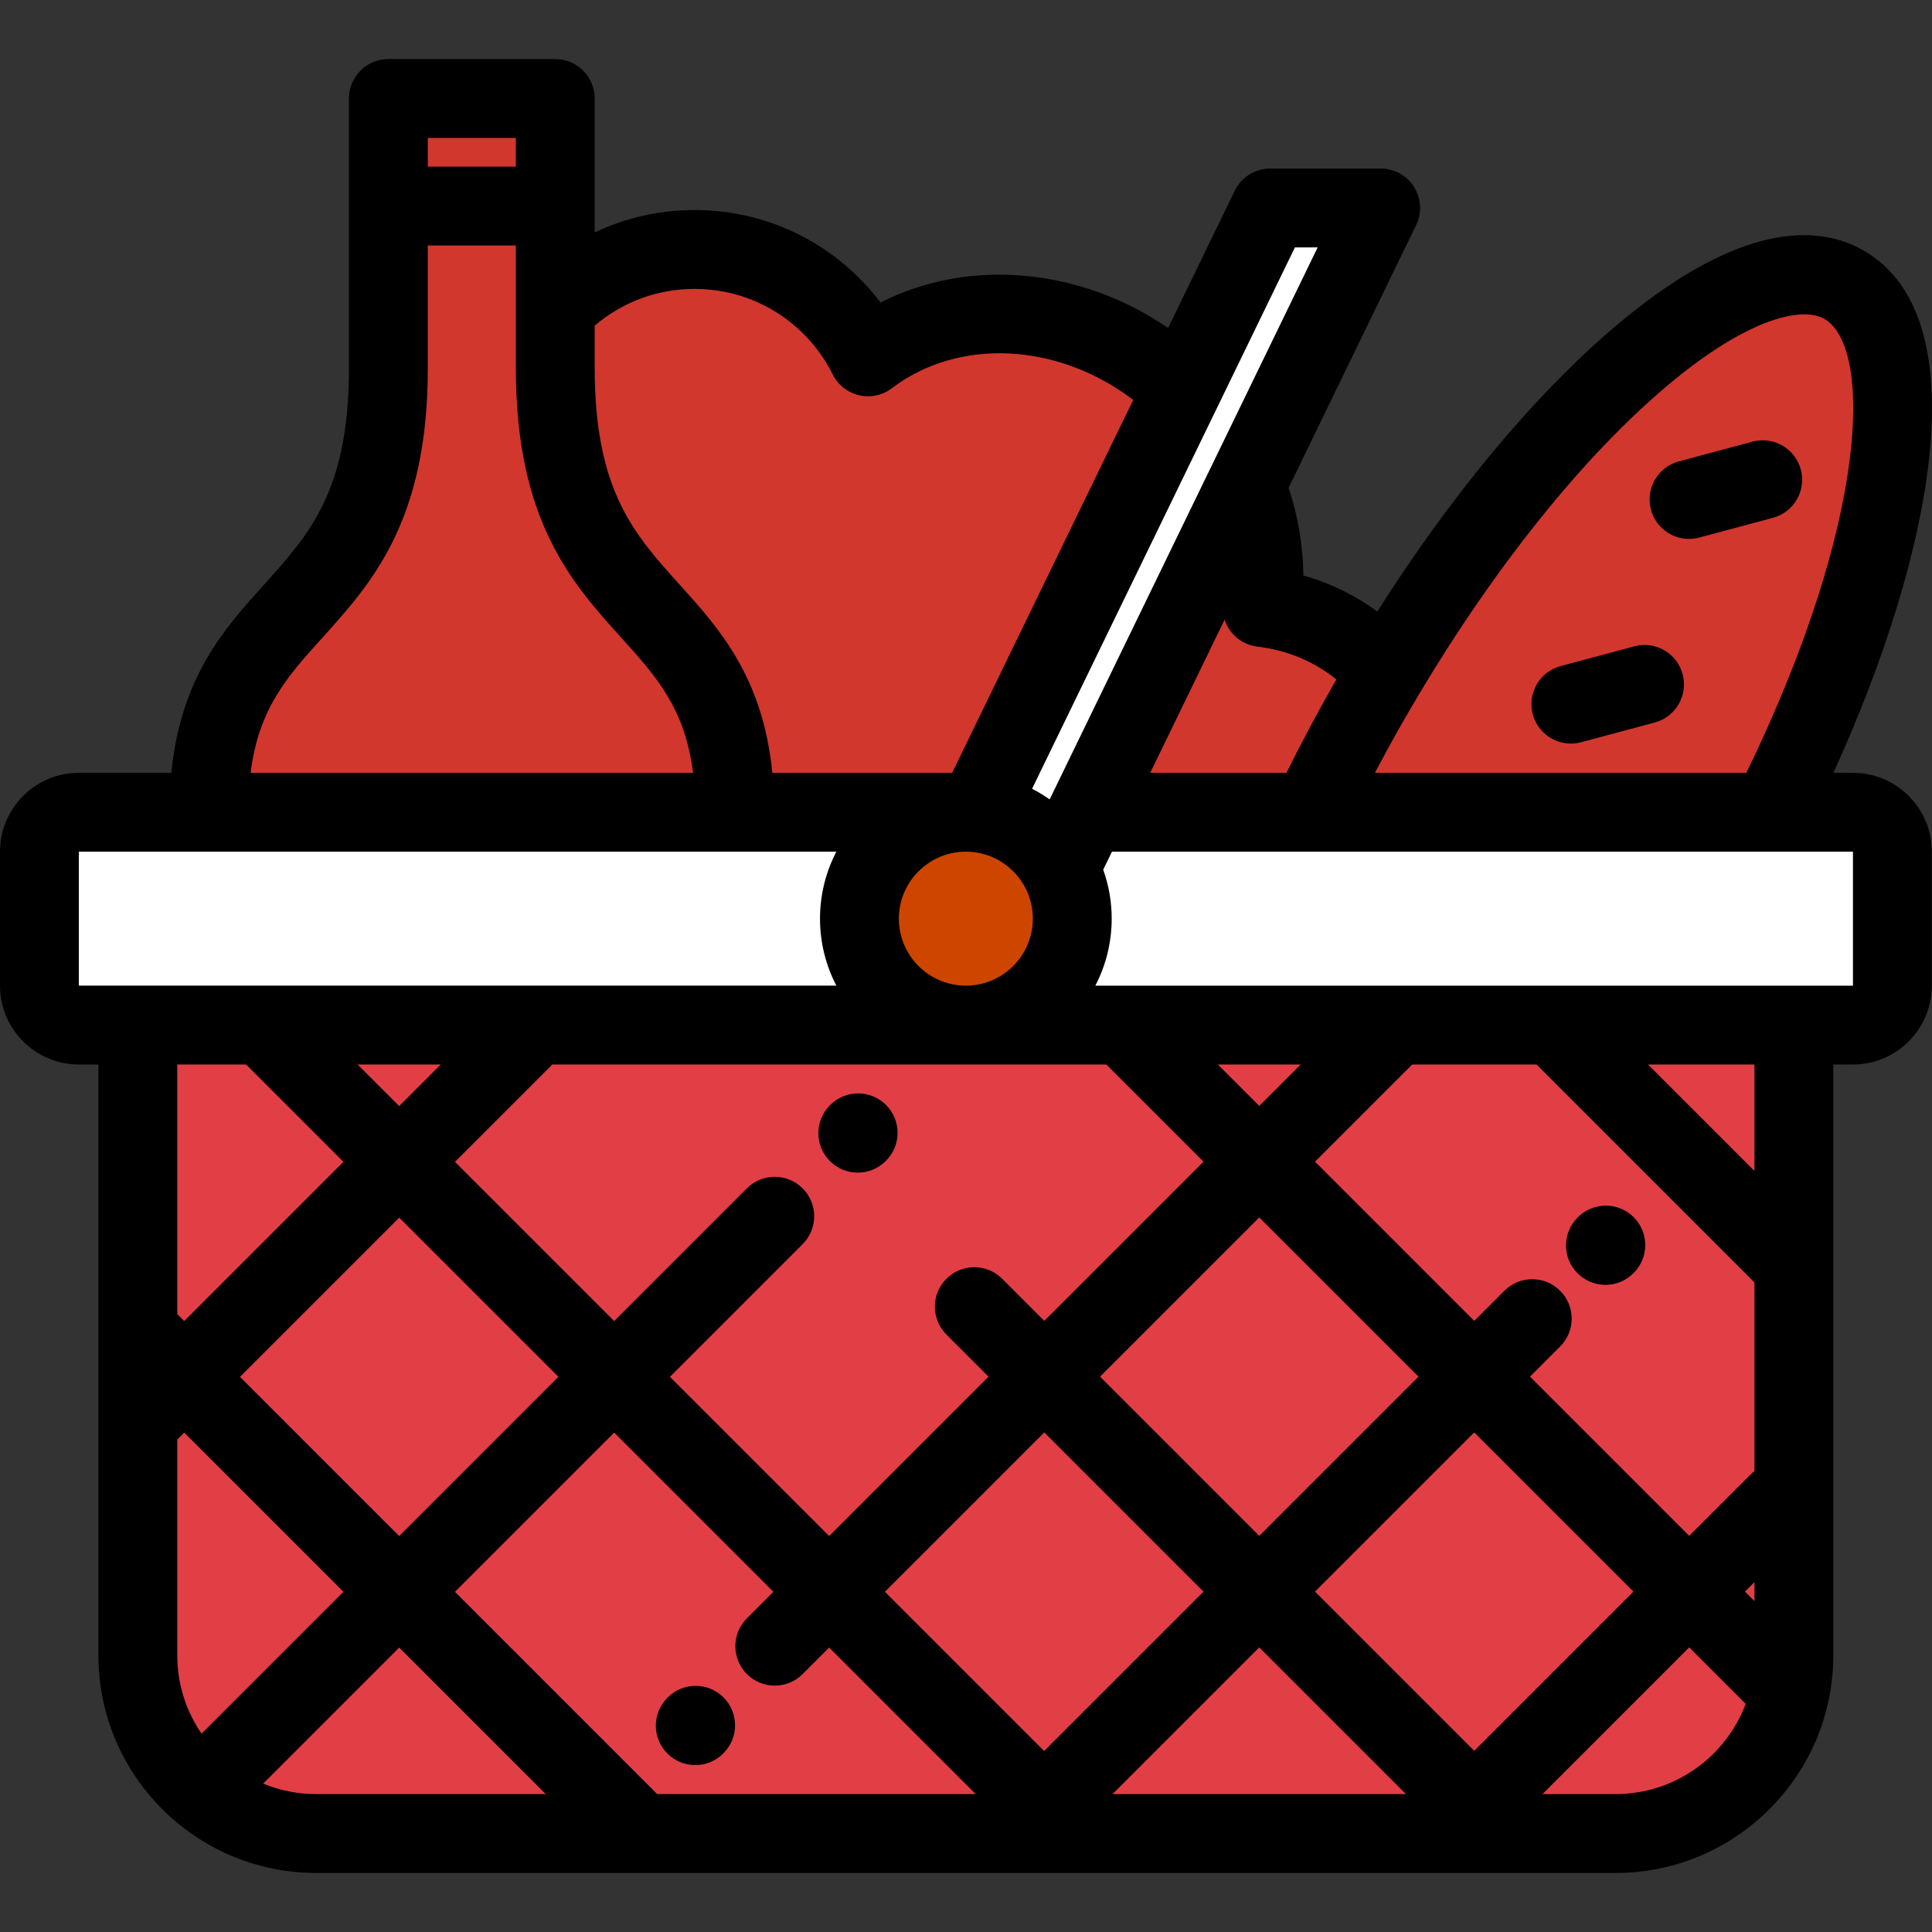 <?xml version="1.0"?>
<svg xmlns="http://www.w3.org/2000/svg" xmlns:xlink="http://www.w3.org/1999/xlink" version="1.1" id="Layer_1" x="0px" y="0px" viewBox="0 0 511.999 511.999" style="enable-background:new 0 0 511.999 511.999;" xml:space="preserve" width="512px" height="512px" class=""><rect x="0" y="0" width="511.999" height="511.999" fill="#333333" stroke="none"/><g><g><g><path style="fill:#FFFFFF" d="M291.503,215.253h199.549c5.771,0,10.449,4.678,10.449,10.449v35.506  c0,5.771-4.678,10.449-10.449,10.449H20.899c-5.771,0-10.449-4.678-10.449-10.449v-35.506c0-5.771,4.678-10.449,10.449-10.449  h235.077" data-original="#FFFFFF" class="" data-old_color="#ffffff"/><circle style="fill:#CE4500" cx="255.975" cy="243.456" r="28.203" data-original="#CE4500" class="" data-old_color="#FFD940"/><path style="fill:#E23E46" d="M475.394,271.678v166.99c0,26.086-21.146,47.232-47.232,47.232H83.757  c-26.086,0-47.232-21.146-47.232-47.232v-166.99" data-original="#E23E46" class="" data-old_color="#e23e46"/><path style="fill:#D1372D" d="M469.294,215.253c33.429-66.372,42.534-126.437,19.419-139.782  c-25.737-14.859-81.661,33.824-124.911,108.736c-6.028,10.441-11.49,20.839-16.359,31.046H469.294z" data-original="#D1372D" class="" data-old_color="#d1372d"/><g>
	<path style="fill:#D1372D" d="M313.208,103.342c-24.058-23.365-59.61-26.698-83.178-8.775c-2.411-4.842-5.62-9.389-9.655-13.424   c-20.043-20.043-52.539-20.043-72.582,0c-0.22,0.22-0.424,0.45-0.641,0.673v15.77c0,70.034,47.575,58.179,47.575,117.666h61.247   h2.901L313.208,103.342z" data-original="#D1372D" class="" data-old_color="#d1372d"/>
	<path style="fill:#D1372D" d="M364.901,175.687c-8.528-8.528-19.31-13.414-30.427-14.687c1.357-10.63-0.106-21.8-4.287-32.362   l-42.051,86.615h3.369h55.939c4.869-10.207,10.332-20.605,16.359-31.046c1.155-2,2.32-3.977,3.492-5.939   C366.526,177.389,365.738,176.524,364.901,175.687z" data-original="#D1372D" class="" data-old_color="#d1372d"/>
</g><path style="fill:#D1372D" d="M194.728,215.253c0-59.487-47.575-47.631-47.575-117.666V26.099h-44.228v71.488  c0,70.034-47.575,58.179-47.575,117.666H194.728z" data-original="#D1372D" class="" data-old_color="#d1372d"/><polygon style="fill:#FFFFFF" points="280.867,230.221 365.883,55.111 336.625,55.111 258.807,215.395 " data-original="#FFFFFF" class="" data-old_color="#ffffff"/><path d="M491.052,204.803h-5.167c26.665-58.593,38.59-120.751,8.052-138.383c-11.752-6.785-33.084-8.498-67.973,21.872  c-20.655,17.98-41.916,43.768-60.971,73.78c-5.926-4.343-12.512-7.578-19.585-9.554c-0.075-7.784-1.404-15.646-3.908-23.262  l33.782-69.584c1.572-3.238,1.367-7.057-0.544-10.109c-1.911-3.051-5.257-4.904-8.857-4.904h-29.258c-4.002,0-7.652,2.286-9.4,5.885  L309.563,86.92c-23.324-15.993-52.897-18.662-76.206-6.74c-1.711-2.263-3.579-4.409-5.595-6.425  c-11.667-11.668-27.178-18.093-43.679-18.093c-9.314,0-18.312,2.049-26.482,5.93V26.099c0-5.771-4.678-10.449-10.449-10.449h-44.228  c-5.771,0-10.449,4.678-10.449,10.449v71.488c0,32.426-10.449,43.999-22.548,57.399c-10.394,11.511-22.008,24.394-24.522,49.818  H20.899C9.375,204.803,0,214.179,0,225.702v35.506c0,11.523,9.375,20.899,20.899,20.899h5.178v156.561  c0,31.805,25.875,57.682,57.682,57.682h344.404c31.805,0,57.681-25.875,57.681-57.682V282.106h5.21  c11.523,0,20.898-9.375,20.898-20.899v-35.506C511.951,214.179,502.576,204.803,491.052,204.803z M439.686,104.056  c22.853-19.893,37.879-22.958,43.802-19.536c12.621,7.286,12.061,52.862-20.682,120.283h-98.433  c2.71-5.149,5.542-10.286,8.479-15.372c1.126-1.951,2.265-3.885,3.412-5.805h0.001c0.006-0.011,0.011-0.023,0.019-0.034  C395.848,150.834,418.209,122.753,439.686,104.056z M324.53,164.213c0.375,1.16,0.953,2.256,1.72,3.233  c1.724,2.2,4.258,3.616,7.034,3.935c7.746,0.887,14.873,3.862,20.855,8.667l0.01,0.002c-4.693,8.178-9.119,16.472-13.226,24.753  h-36.101L324.53,164.213L324.53,164.213z M407.188,282.106l57.757,57.757v50.02c-0.383,0.289-0.758,0.598-1.108,0.948  l-16.186,16.186l-42.189-42.189l7.987-7.987c4.08-4.08,4.081-10.697,0-14.777c-4.082-4.08-10.697-4.08-14.777,0l-7.987,7.987  l-42.194-42.194l25.75-25.75L407.188,282.106L407.188,282.106z M462.43,421.794l2.515-2.515v5.03L462.43,421.794z M174.176,475.45  l-53.608-53.608l42.192-42.192l42.19,42.19l-7.023,7.023c-4.08,4.08-4.08,10.697,0,14.778c2.041,2.041,4.715,3.061,7.389,3.061  c2.674,0,5.349-1.02,7.389-3.061l7.023-7.023l38.832,38.832H174.176z M53.42,459.435c-4.062-5.914-6.445-13.067-6.445-20.768  v-57.168l1.847-1.847l42.191,42.191L53.42,459.435z M63.599,364.874l42.192-42.192l42.191,42.191l-42.192,42.192L63.599,364.874z   M146.367,282.106h146.819l25.75,25.75l-42.191,42.191l-11.162-11.162c-4.08-4.079-10.697-4.079-14.778,0  c-4.08,4.08-4.08,10.697,0,14.778l11.162,11.162l-42.237,42.237l-42.19-42.19l35.167-35.167c4.08-4.08,4.08-10.697,0-14.778  c-4.08-4.079-10.697-4.079-14.778,0l-35.167,35.167l-42.191-42.191L146.367,282.106z M105.791,293.125l-11.019-11.019h22.039  L105.791,293.125z M276.701,464.035l-42.194-42.194l42.237-42.237l42.194,42.194L276.701,464.035z M291.522,364.824l42.191-42.191  l42.194,42.194l-42.192,42.191L291.522,364.824z M333.716,436.574l38.875,38.875H294.84L333.716,436.574z M348.494,421.797  l42.192-42.191l42.189,42.189l-42.191,42.191L348.494,421.797z M333.714,293.078l-10.972-10.972h21.943L333.714,293.078z   M238.206,243.454c0-9.789,7.964-17.752,17.753-17.752s17.753,7.964,17.753,17.752c0,9.789-7.964,17.753-17.753,17.753  S238.206,253.243,238.206,243.454z M343.167,65.56h6.027L278.17,211.85c-1.481-1.044-3.037-1.984-4.659-2.815L343.167,65.56z   M184.084,76.561c10.917,0,21.182,4.252,28.902,11.972c3.127,3.127,5.715,6.725,7.69,10.692c1.388,2.787,3.946,4.811,6.978,5.519  c3.032,0.71,6.224,0.027,8.701-1.858c17.864-13.586,44.249-11.971,63.954,3.102l-47.975,98.815h-47.66  c-2.514-25.424-14.128-38.307-24.522-49.818c-12.099-13.4-22.548-24.973-22.548-57.399V86.295  C164.986,79.994,174.272,76.561,184.084,76.561z M136.704,36.549v7.606h-23.33v-7.606H136.704z M85.438,168.991  c13.095-14.501,27.936-30.939,27.936-71.404V65.053h23.33v32.534c0,40.465,14.841,56.902,27.936,71.404  c9.26,10.256,16.879,18.694,19.03,35.813H66.407C68.56,187.684,76.177,179.247,85.438,168.991z M20.899,225.702h200.745  c-2.764,5.32-4.335,11.354-4.335,17.752c0,6.398,1.572,12.433,4.335,17.753H20.899V225.702z M65.217,282.106l25.797,25.797  l-42.192,42.192l-1.847-1.847v-66.143h18.242V282.106z M69.741,472.668l36.049-36.049l38.829,38.829H83.757  C78.796,475.45,74.064,474.457,69.741,472.668z M428.161,475.45h-19.388l38.878-38.879l14.964,14.964  C457.387,465.489,443.918,475.45,428.161,475.45z M464.945,310.309l-28.203-28.203h28.203V310.309z M491.052,261.208H290.275  c2.764-5.321,4.335-11.355,4.335-17.753c0-4.554-0.797-8.923-2.25-12.983l2.316-4.769h52.766h121.852h21.758V261.208z" data-original="#000000" class="active-path" style="fill:#000000"/><path d="M447.605,142.817c0.894,0,1.806-0.116,2.711-0.358l19.524-5.231c5.575-1.493,8.883-7.224,7.389-12.797  c-1.493-5.575-7.223-8.883-12.797-7.389l-19.524,5.231c-5.575,1.493-8.883,7.224-7.389,12.797  C438.77,139.739,442.991,142.817,447.605,142.817z" data-original="#000000" class="active-path" style="fill:#000000"/><path d="M406.203,189.31c1.251,4.669,5.472,7.748,10.087,7.748c0.894,0,1.806-0.116,2.711-0.358l19.524-5.231  c5.575-1.493,8.883-7.224,7.389-12.797c-1.493-5.575-7.224-8.883-12.797-7.389l-19.524,5.231  C408.017,178.006,404.709,183.737,406.203,189.31z" data-original="#000000" class="active-path" style="fill:#000000"/><path d="M227.32,310.76c2.674,0,5.349-1.02,7.389-3.061l0.097-0.097c4.08-4.08,4.08-10.697,0-14.778  c-4.08-4.08-10.697-4.08-14.778,0l-0.097,0.097c-4.08,4.08-4.08,10.697,0,14.778C221.973,309.74,224.646,310.76,227.32,310.76z" data-original="#000000" class="active-path" style="fill:#000000"/><path d="M176.958,449.833l-0.097,0.097c-4.08,4.08-4.08,10.697,0,14.778c2.041,2.041,4.715,3.061,7.389,3.061  c2.674,0,5.349-1.02,7.389-3.061l0.097-0.097c4.08-4.08,4.08-10.697,0-14.778C187.655,445.753,181.039,445.753,176.958,449.833z" data-original="#000000" class="active-path" style="fill:#000000"/><path d="M425.46,340.501c2.674,0,5.349-1.02,7.389-3.061l0.097-0.097c4.08-4.08,4.08-10.697,0-14.778  c-4.08-4.08-10.697-4.08-14.778,0l-0.097,0.097c-4.08,4.08-4.08,10.697,0,14.778C420.112,339.481,422.786,340.501,425.46,340.501z" data-original="#000000" class="active-path" style="fill:#000000"/></g></g></g> </svg>
